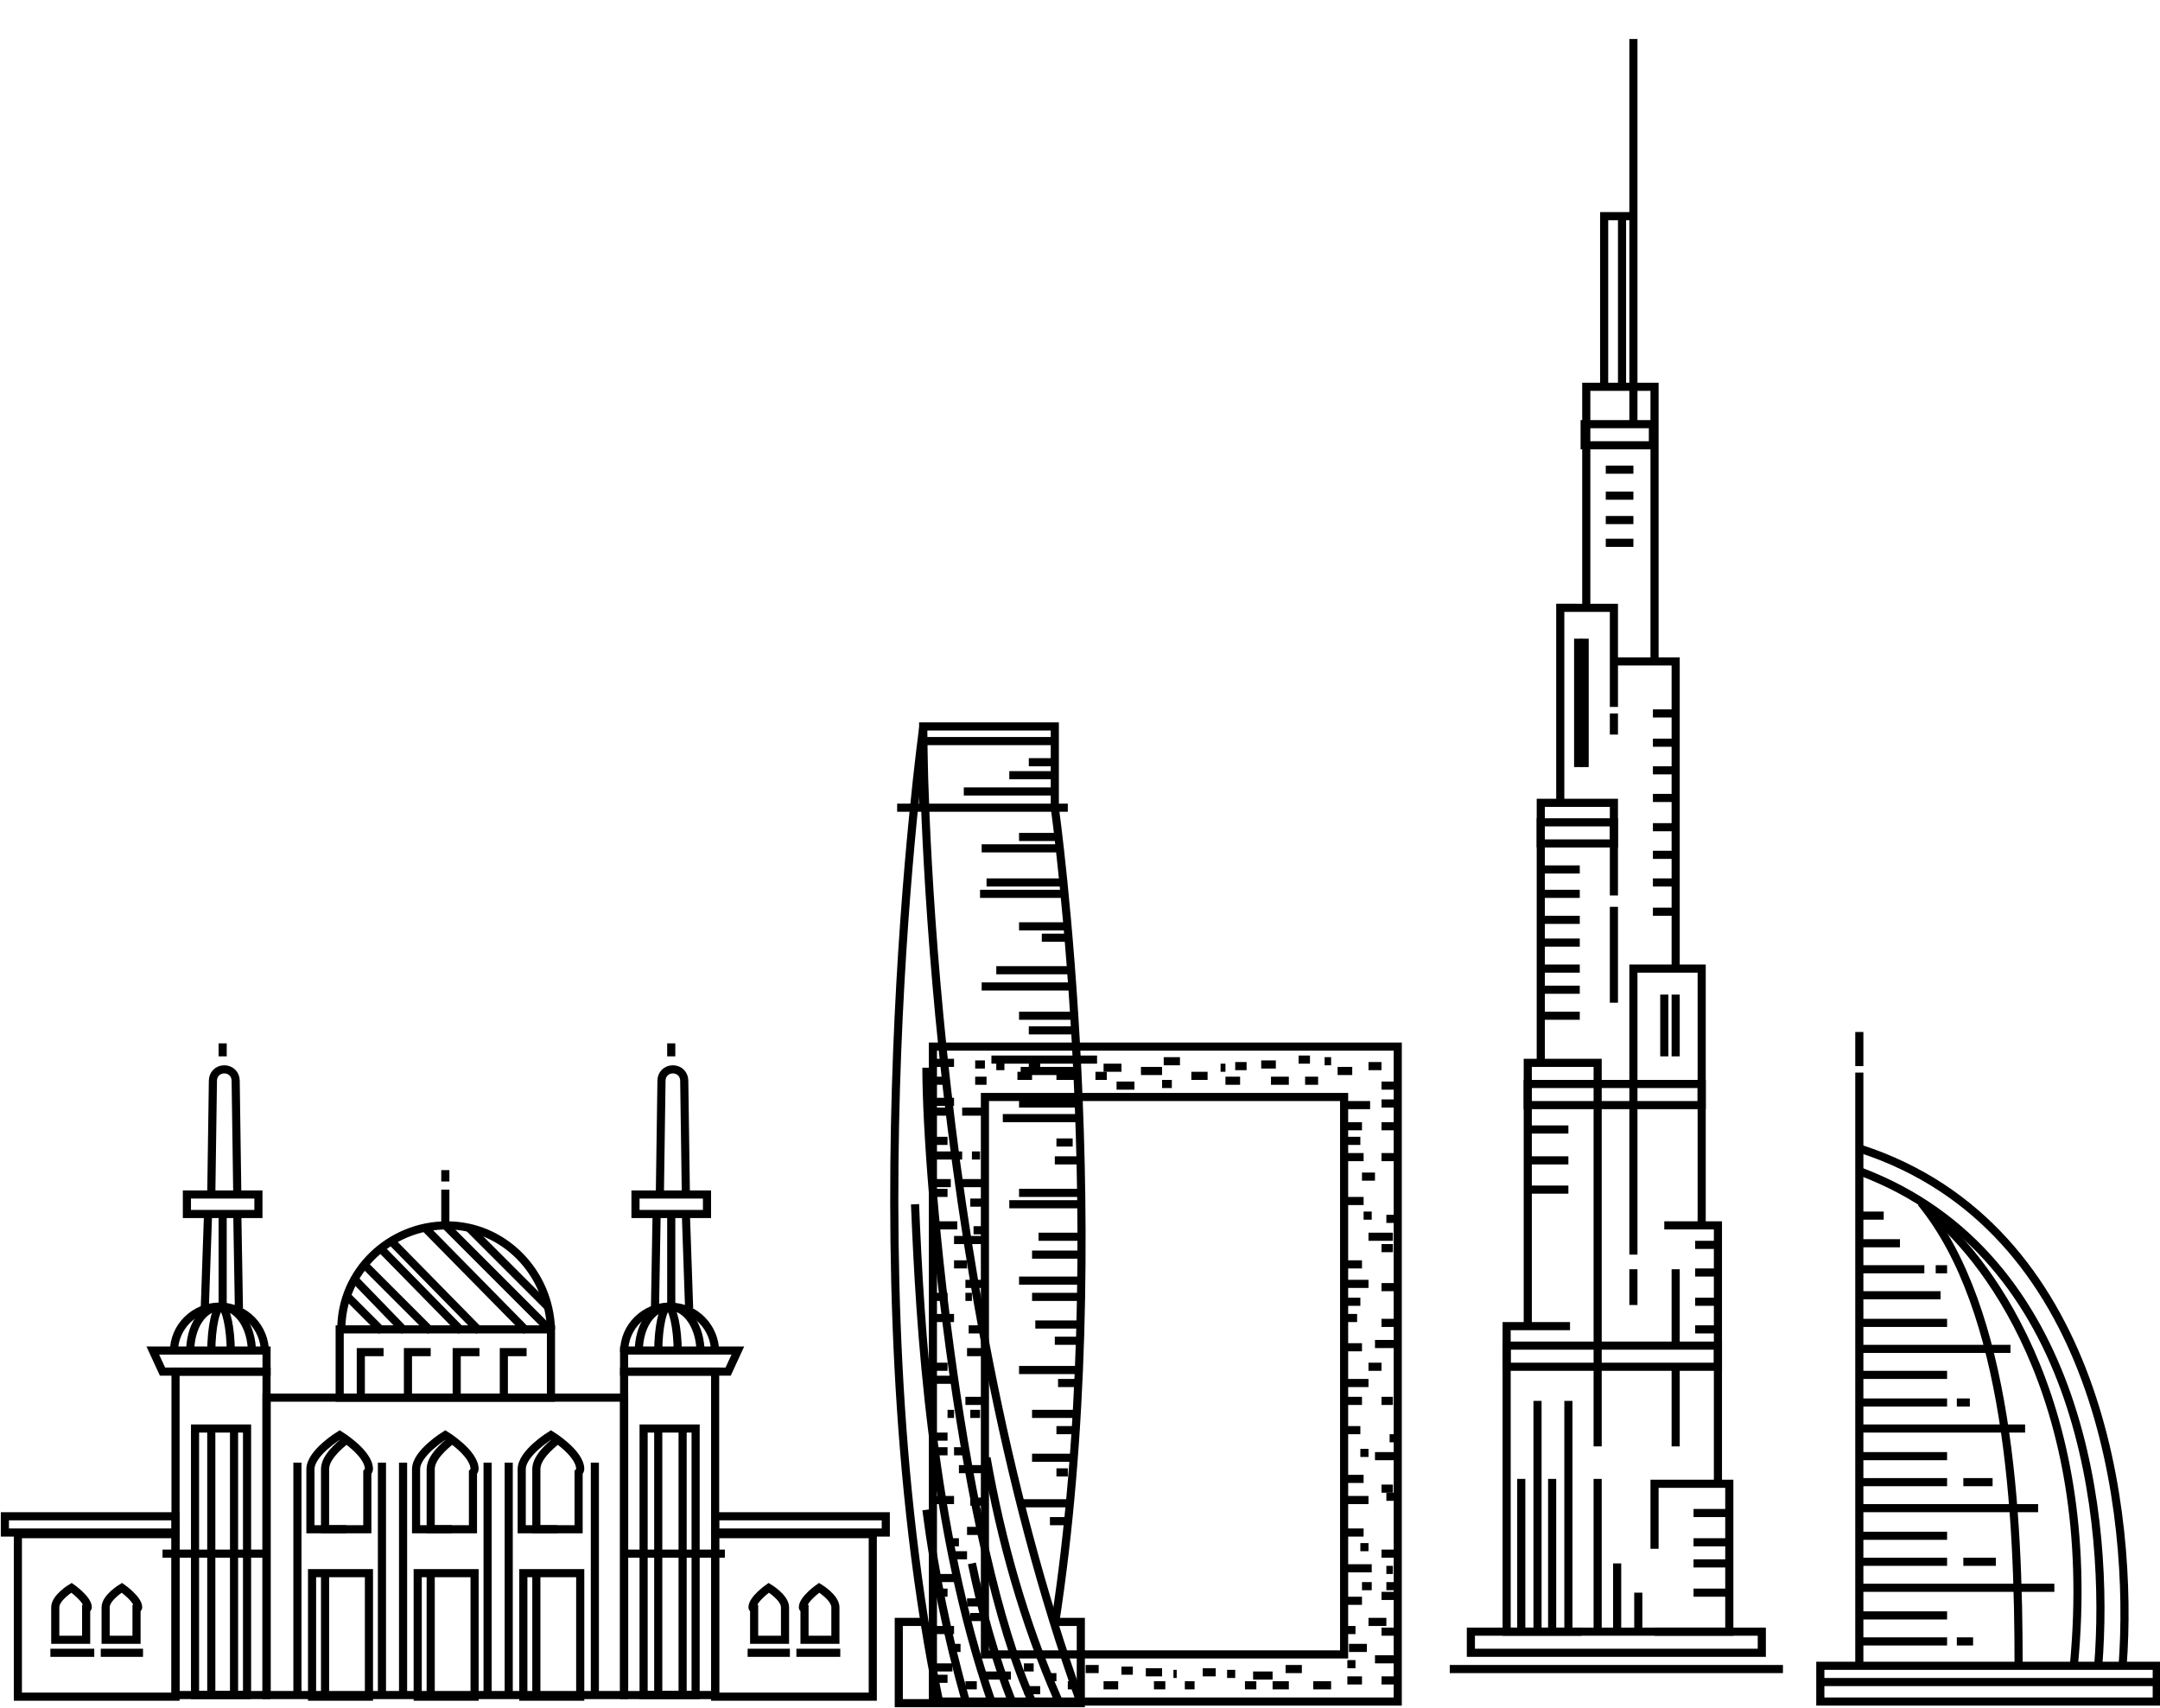 <?xml version="1.0" encoding="utf-8"?>
<!-- Generator: Adobe Illustrator 24.3.0, SVG Export Plug-In . SVG Version: 6.00 Build 0)  -->
<svg version="1.1" id="Layer_1" xmlns="http://www.w3.org/2000/svg" xmlns:xlink="http://www.w3.org/1999/xlink" x="0px" y="0px"
	 viewBox="0 0 132.9 105.1" style="enable-background:new 0 0 132.9 105.1;" xml:space="preserve">
<style type="text/css">
	.st0{fill:none;stroke:#000000;stroke-width:0.5;stroke-miterlimit:10;}
</style>
<rect id="Rectangle_44544" x="90.5" y="100.4" class="st0" width="17.9" height="1.3"/>
<path id="Path_75325" class="st0" d="M96.6,81.6h-3.9v18.8h4.6"/>
<path id="Path_75326" class="st0" d="M98.3,89V65.4H94v16.2"/>
<g id="Group_105124">
	<rect id="Rectangle_44550" x="10.8" y="84.4" class="st0" width="5.6" height="19.9"/>
	<path id="Path_75335" class="st0" d="M38.4,88.8v15.5H44V84.4h-5.6L38.4,88.8"/>
	<rect id="Rectangle_44551" x="16.4" y="86" class="st0" width="22" height="18.3"/>
	<rect id="Rectangle_44552" x="19.2" y="96.8" class="st0" width="3.5" height="7.6"/>
	<path id="Path_75336" class="st0" d="M22.7,90.4c0-1-1.8-2.1-1.8-2.1s-1.8,1.1-1.8,2.1c0,0.1,0,0.1,0,0.2v3.5h3.5v-3.5
		C22.7,90.5,22.7,90.4,22.7,90.4z"/>
	<path id="Path_75337" class="st0" d="M21.3,88.6C20.8,89,20,89.7,20,90.4c0,0.1,0,0.1,0,0.2v3.5h1.3"/>
	<path id="Path_75338" class="st0" d="M27.8,88.6c-0.5,0.4-1.3,1.1-1.3,1.8c0,0.1,0,0.1,0,0.2v3.5h1.3"/>
	<path id="Path_75339" class="st0" d="M34.3,88.6C33.8,89,33,89.7,33,90.4c0,0.1,0,0.1,0,0.2v3.5h1.3"/>
	<path id="Path_75340" class="st0" d="M5.4,98.9c0-0.5-1-1.2-1-1.2s-1,0.6-1,1.2c0,0,0,0.1,0,0.1v1.9h1.9V99
		C5.4,99,5.4,98.9,5.4,98.9z"/>
	<path id="Path_75341" class="st0" d="M8.5,98.9c0-0.5-1-1.2-1-1.2s-1,0.6-1,1.2c0,0,0,0.1,0,0.1v1.9h1.9V99
		C8.5,99,8.5,98.9,8.5,98.9z"/>
	<line id="Line_471" class="st0" x1="18.3" y1="90" x2="18.3" y2="104.3"/>
	<line id="Line_472" class="st0" x1="23.5" y1="90" x2="23.5" y2="104.3"/>
	<rect id="Rectangle_44553" x="25.7" y="96.8" class="st0" width="3.5" height="7.6"/>
	<path id="Path_75342" class="st0" d="M29.2,90.4c0-1-1.8-2.1-1.8-2.1s-1.8,1.1-1.8,2.1c0,0.1,0,0.1,0,0.2v3.5h3.5v-3.5
		C29.2,90.5,29.2,90.4,29.2,90.4z"/>
	<line id="Line_473" class="st0" x1="24.8" y1="90" x2="24.8" y2="104.3"/>
	<line id="Line_474" class="st0" x1="30" y1="90" x2="30" y2="104.3"/>
	<rect id="Rectangle_44554" x="32.2" y="96.8" class="st0" width="3.5" height="7.6"/>
	<path id="Path_75343" class="st0" d="M35.7,90.4c0-1-1.8-2.1-1.8-2.1s-1.8,1.1-1.8,2.1c0,0.1,0,0.1,0,0.2v3.5h3.5v-3.5
		C35.7,90.5,35.7,90.4,35.7,90.4z"/>
	<line id="Line_475" class="st0" x1="31.3" y1="90" x2="31.3" y2="104.3"/>
	<line id="Line_476" class="st0" x1="36.6" y1="90" x2="36.6" y2="104.3"/>
	<rect id="Rectangle_44555" x="12" y="87.9" class="st0" width="3.2" height="16.4"/>
	<rect id="Rectangle_44556" x="39.6" y="87.9" class="st0" width="3.2" height="16.4"/>
	<line id="Line_477" class="st0" x1="10" y1="95.6" x2="16.4" y2="95.6"/>
	<line id="Line_478" class="st0" x1="38.4" y1="95.6" x2="44.6" y2="95.6"/>
	<rect id="Rectangle_44557" x="1.1" y="94.4" class="st0" width="9.7" height="10"/>
	<rect id="Rectangle_44558" x="0.3" y="93.3" class="st0" width="10.5" height="1"/>
	<path id="Path_75344" class="st0" d="M49.4,98.9c0-0.5,1-1.2,1-1.2s1,0.6,1,1.2c0,0,0,0.1,0,0.1v1.9h-1.9V99
		C49.4,99,49.4,98.9,49.4,98.9z"/>
	<path id="Path_75345" class="st0" d="M46.3,98.9c0-0.5,1-1.2,1-1.2s1,0.6,1,1.2c0,0,0,0.1,0,0.1v1.9h-1.9V99
		C46.3,99,46.3,98.9,46.3,98.9z"/>
	<rect id="Rectangle_44559" x="44" y="94.4" class="st0" width="9.7" height="10"/>
	<rect id="Rectangle_44560" x="44" y="93.3" class="st0" width="10.5" height="1"/>
	<rect id="Rectangle_44561" x="20.9" y="81.8" class="st0" width="13" height="4.2"/>
	<path id="Path_75346" class="st0" d="M21,81.8c0-3.6,3-6.4,6.5-6.4c3.5,0,6.3,2.9,6.4,6.4"/>
	<line id="Line_479" class="st0" x1="27.4" y1="75.4" x2="27.4" y2="73.2"/>
	<line id="Line_480" class="st0" x1="22.4" y1="77.8" x2="26.5" y2="81.9"/>
	<line id="Line_481" class="st0" x1="21.3" y1="79.7" x2="23.5" y2="81.9"/>
	<line id="Line_482" class="st0" x1="21.8" y1="78.7" x2="24.9" y2="81.9"/>
	<line id="Line_483" class="st0" x1="24" y1="76.3" x2="29.5" y2="81.9"/>
	<line id="Line_484" class="st0" x1="23.4" y1="76.8" x2="28.4" y2="81.9"/>
	<line id="Line_485" class="st0" x1="26.1" y1="75.5" x2="32.4" y2="81.9"/>
	<line id="Line_486" class="st0" x1="27.4" y1="75.4" x2="33.8" y2="81.8"/>
	<line id="Line_487" class="st0" x1="28.8" y1="75.5" x2="33.7" y2="80.4"/>
	<line id="Line_488" class="st0" x1="27.4" y1="72.7" x2="27.4" y2="72"/>
	<path id="Path_75347" class="st0" d="M16.4,84.4H10l-0.6-1.3h7L16.4,84.4z"/>
	<path id="Path_75348" class="st0" d="M38.4,84.4h6.4l0.6-1.3h-7L38.4,84.4z"/>
	<path id="Path_75349" class="st0" d="M10.7,83.2c0-1.6,1.3-2.8,2.8-2.8c1.6,0,2.8,1.3,2.8,2.8"/>
	<line id="Line_489" class="st0" x1="12.8" y1="74.7" x2="12.6" y2="80.5"/>
	<line id="Line_490" class="st0" x1="14.7" y1="80.5" x2="14.6" y2="74.7"/>
	<rect id="Rectangle_44562" x="11.5" y="73.5" class="st0" width="4.4" height="1.2"/>
	<path id="Path_75350" class="st0" d="M14.6,73.5l-0.1-7l0,0c0-0.4-0.3-0.7-0.7-0.7c-0.4,0-0.7,0.3-0.7,0.7h0l-0.1,7"/>
	<path id="Path_75351" class="st0" d="M38.4,83.2c0-1.6,1.3-2.8,2.8-2.8c1.6,0,2.8,1.3,2.8,2.8"/>
	<line id="Line_491" class="st0" x1="40.4" y1="74.7" x2="40.3" y2="80.5"/>
	<line id="Line_492" class="st0" x1="42.4" y1="80.5" x2="42.2" y2="74.7"/>
	<rect id="Rectangle_44563" x="39.1" y="73.5" class="st0" width="4.4" height="1.2"/>
	<path id="Path_75352" class="st0" d="M42.2,73.5l-0.1-7l0,0c0-0.4-0.3-0.7-0.7-0.7c-0.4,0-0.7,0.3-0.7,0.7h0l-0.1,7"/>
	<line id="Line_493" class="st0" x1="20" y1="96.8" x2="20" y2="104.3"/>
	<line id="Line_494" class="st0" x1="26.5" y1="96.8" x2="26.5" y2="104.3"/>
	<line id="Line_495" class="st0" x1="33" y1="96.8" x2="33" y2="104.3"/>
	<path id="Path_75353" class="st0" d="M11.7,83.2c0-1.6,0.8-2.8,1.9-2.8s1.9,1.3,1.9,2.8"/>
	<path id="Path_75354" class="st0" d="M13,83.2c0-1.6,0.3-2.8,0.6-2.8s0.6,1.3,0.6,2.8"/>
	<line id="Line_496" class="st0" x1="14.4" y1="87.9" x2="14.4" y2="104.3"/>
	<line id="Line_497" class="st0" x1="13" y1="87.9" x2="13" y2="104.3"/>
	<line id="Line_498" class="st0" x1="3.1" y1="101.7" x2="5.8" y2="101.7"/>
	<line id="Line_499" class="st0" x1="6.2" y1="101.7" x2="8.8" y2="101.7"/>
	<line id="Line_500" class="st0" x1="46" y1="101.7" x2="48.6" y2="101.7"/>
	<line id="Line_501" class="st0" x1="49" y1="101.7" x2="51.7" y2="101.7"/>
	<line id="Line_502" class="st0" x1="13.7" y1="74.7" x2="13.7" y2="80.3"/>
	<line id="Line_503" class="st0" x1="13.7" y1="65" x2="13.7" y2="64.2"/>
	<path id="Path_75355" class="st0" d="M39.3,83.2c0-1.6,0.8-2.8,1.9-2.8s1.9,1.3,1.9,2.8"/>
	<path id="Path_75356" class="st0" d="M40.5,83.2c0-1.6,0.3-2.8,0.6-2.8s0.6,1.3,0.6,2.8"/>
	<line id="Line_504" class="st0" x1="42" y1="87.9" x2="42" y2="104.3"/>
	<line id="Line_505" class="st0" x1="40.5" y1="87.9" x2="40.5" y2="104.3"/>
	<line id="Line_506" class="st0" x1="41.3" y1="74.7" x2="41.3" y2="80.3"/>
	<line id="Line_507" class="st0" x1="41.3" y1="65" x2="41.3" y2="64.2"/>
	<path id="Path_75357" class="st0" d="M22.2,86v-2.8h1.4"/>
	<path id="Path_75358" class="st0" d="M25.1,86v-2.8h1.4"/>
	<path id="Path_75359" class="st0" d="M28.1,86v-2.8h1.4"/>
	<path id="Path_75360" class="st0" d="M31,86v-2.8h1.4"/>
	<rect id="Rectangle_44564" x="57.4" y="64.4" class="st0" width="28.6" height="40.3"/>
	<rect id="Rectangle_44565" x="60.6" y="67.5" class="st0" width="22.1" height="34.3"/>
	<line id="Line_508" class="st0" x1="82.7" y1="98.5" x2="83.8" y2="98.5"/>
	<line id="Line_509" class="st0" x1="85" y1="95.6" x2="86" y2="95.6"/>
	<line id="Line_510" class="st0" x1="82.9" y1="96.5" x2="84.4" y2="96.5"/>
	<line id="Line_511" class="st0" x1="82.7" y1="92.3" x2="84.2" y2="92.3"/>
	<line id="Line_512" class="st0" x1="82.7" y1="91" x2="83.9" y2="91"/>
	<line id="Line_513" class="st0" x1="86" y1="89.6" x2="84.6" y2="89.6"/>
	<line id="Line_514" class="st0" x1="86" y1="88.5" x2="85.5" y2="88.5"/>
	<line id="Line_515" class="st0" x1="82.7" y1="86.2" x2="83.8" y2="86.2"/>
	<line id="Line_516" class="st0" x1="82.7" y1="85.1" x2="84.2" y2="85.1"/>
	<line id="Line_517" class="st0" x1="86" y1="82.7" x2="84.6" y2="82.7"/>
	<line id="Line_518" class="st0" x1="86" y1="81.4" x2="85" y2="81.4"/>
	<line id="Line_519" class="st0" x1="82.7" y1="79" x2="84.2" y2="79"/>
	<line id="Line_520" class="st0" x1="82.9" y1="77.8" x2="83.8" y2="77.8"/>
	<line id="Line_521" class="st0" x1="86" y1="75" x2="85.3" y2="75"/>
	<line id="Line_522" class="st0" x1="83.8" y1="72.4" x2="84.6" y2="72.4"/>
	<line id="Line_523" class="st0" x1="82.7" y1="71.2" x2="83.9" y2="71.2"/>
	<line id="Line_524" class="st0" x1="85" y1="69.3" x2="86" y2="69.3"/>
	<line id="Line_525" class="st0" x1="82.7" y1="68" x2="84.3" y2="68"/>
	<line id="Line_526" class="st0" x1="85" y1="66.8" x2="86" y2="66.8"/>
	<line id="Line_527" class="st0" x1="82.3" y1="65.9" x2="83.2" y2="65.9"/>
	<line id="Line_528" class="st0" x1="78.2" y1="66.5" x2="79.3" y2="66.5"/>
	<line id="Line_529" class="st0" x1="79.9" y1="65.2" x2="80.6" y2="65.2"/>
	<line id="Line_530" class="st0" x1="73.3" y1="66.2" x2="74.3" y2="66.2"/>
	<line id="Line_531" class="st0" x1="76" y1="65.6" x2="76.7" y2="65.6"/>
	<line id="Line_532" class="st0" x1="68.7" y1="66.8" x2="69.8" y2="66.8"/>
	<line id="Line_533" class="st0" x1="70.2" y1="65.9" x2="71.5" y2="65.9"/>
	<line id="Line_534" class="st0" x1="66.4" y1="65.2" x2="67.5" y2="65.2"/>
	<line id="Line_535" class="st0" x1="65" y1="66.2" x2="66.1" y2="66.2"/>
	<line id="Line_536" class="st0" x1="58.7" y1="65.4" x2="57.4" y2="65.4"/>
	<line id="Line_537" class="st0" x1="58" y1="66.5" x2="57.4" y2="66.5"/>
	<line id="Line_538" class="st0" x1="59.2" y1="68.4" x2="60.6" y2="68.4"/>
	<line id="Line_539" class="st0" x1="61.3" y1="65.6" x2="61.8" y2="65.6"/>
	<line id="Line_540" class="st0" x1="58.3" y1="70.2" x2="57.4" y2="70.2"/>
	<line id="Line_541" class="st0" x1="59.2" y1="71.1" x2="57.4" y2="71.1"/>
	<line id="Line_542" class="st0" x1="59.2" y1="72.8" x2="60.6" y2="72.8"/>
	<line id="Line_543" class="st0" x1="59.7" y1="74" x2="60.6" y2="74"/>
	<line id="Line_544" class="st0" x1="58.9" y1="75.4" x2="57.4" y2="75.4"/>
	<line id="Line_545" class="st0" x1="58.7" y1="77.8" x2="59.5" y2="77.8"/>
	<line id="Line_546" class="st0" x1="59.4" y1="79" x2="60.6" y2="79"/>
	<line id="Line_547" class="st0" x1="58.7" y1="81.1" x2="57.4" y2="81.1"/>
	<line id="Line_548" class="st0" x1="59.5" y1="83.2" x2="60.6" y2="83.2"/>
	<line id="Line_549" class="st0" x1="58.9" y1="84.9" x2="57.4" y2="84.9"/>
	<line id="Line_550" class="st0" x1="59.4" y1="86.2" x2="60.6" y2="86.2"/>
	<line id="Line_551" class="st0" x1="58.7" y1="89.3" x2="59.4" y2="89.3"/>
	<line id="Line_552" class="st0" x1="59" y1="90.4" x2="60.6" y2="90.4"/>
	<line id="Line_553" class="st0" x1="58.7" y1="92.3" x2="57.4" y2="92.3"/>
	<line id="Line_554" class="st0" x1="59.5" y1="94.2" x2="60.6" y2="94.2"/>
	<line id="Line_555" class="st0" x1="58.7" y1="95.7" x2="59.5" y2="95.7"/>
	<line id="Line_556" class="st0" x1="58.7" y1="97.1" x2="57.4" y2="97.1"/>
	<line id="Line_557" class="st0" x1="59.5" y1="98.6" x2="60.6" y2="98.6"/>
	<line id="Line_558" class="st0" x1="58.7" y1="100.3" x2="57.4" y2="100.3"/>
	<line id="Line_559" class="st0" x1="58.3" y1="103.3" x2="57.4" y2="103.3"/>
	<line id="Line_560" class="st0" x1="60.6" y1="103.1" x2="62.2" y2="103.1"/>
	<line id="Line_561" class="st0" x1="66.8" y1="102.7" x2="67.6" y2="102.7"/>
	<line id="Line_562" class="st0" x1="65.7" y1="103.7" x2="66.6" y2="103.7"/>
	<line id="Line_563" class="st0" x1="74" y1="102.9" x2="74.8" y2="102.9"/>
	<line id="Line_564" class="st0" x1="72.9" y1="103.7" x2="73.5" y2="103.7"/>
	<line id="Line_565" class="st0" x1="70.5" y1="102.9" x2="71.5" y2="102.9"/>
	<line id="Line_566" class="st0" x1="79.1" y1="102.7" x2="80.1" y2="102.7"/>
	<line id="Line_567" class="st0" x1="78.3" y1="103.7" x2="79.3" y2="103.7"/>
	<line id="Line_568" class="st0" x1="82.9" y1="103.4" x2="83.8" y2="103.4"/>
	<line id="Line_569" class="st0" x1="84.6" y1="102.1" x2="86" y2="102.1"/>
	<line id="Line_570" class="st0" x1="83.4" y1="100.3" x2="82.7" y2="100.3"/>
	<line id="Line_571" class="st0" x1="85" y1="86.2" x2="85.7" y2="86.2"/>
	<line id="Line_572" class="st0" x1="82.8" y1="88" x2="83.7" y2="88"/>
	<line id="Line_573" class="st0" x1="85" y1="91.6" x2="85.7" y2="91.6"/>
	<line id="Line_574" class="st0" x1="85.3" y1="92.1" x2="86" y2="92.1"/>
	<line id="Line_575" class="st0" x1="82.9" y1="94.3" x2="83.9" y2="94.3"/>
	<line id="Line_576" class="st0" x1="83.7" y1="95.2" x2="84.2" y2="95.2"/>
	<line id="Line_577" class="st0" x1="85.3" y1="96.6" x2="85.7" y2="96.6"/>
	<line id="Line_578" class="st0" x1="85.3" y1="97.6" x2="86" y2="97.6"/>
	<line id="Line_579" class="st0" x1="85" y1="98.2" x2="86" y2="98.2"/>
	<line id="Line_580" class="st0" x1="83.8" y1="97.6" x2="84.4" y2="97.6"/>
	<line id="Line_581" class="st0" x1="84.2" y1="99.8" x2="85.3" y2="99.8"/>
	<line id="Line_582" class="st0" x1="85" y1="100.4" x2="86.2" y2="100.4"/>
	<line id="Line_583" class="st0" x1="83" y1="101.4" x2="84.1" y2="101.4"/>
	<line id="Line_584" class="st0" x1="82.9" y1="102.4" x2="83.4" y2="102.4"/>
	<line id="Line_585" class="st0" x1="85" y1="103.4" x2="86" y2="103.4"/>
	<line id="Line_586" class="st0" x1="76.6" y1="103.7" x2="77.3" y2="103.7"/>
	<line id="Line_587" class="st0" x1="77.1" y1="103.1" x2="78.3" y2="103.1"/>
	<line id="Line_588" class="st0" x1="80.8" y1="103.7" x2="81.9" y2="103.7"/>
	<line id="Line_589" class="st0" x1="75.5" y1="103" x2="76" y2="103"/>
	<line id="Line_590" class="st0" x1="71" y1="103.7" x2="71.7" y2="103.7"/>
	<line id="Line_591" class="st0" x1="72.2" y1="103" x2="72.4" y2="103"/>
	<line id="Line_592" class="st0" x1="69" y1="102.8" x2="69.7" y2="102.8"/>
	<line id="Line_593" class="st0" x1="67.9" y1="103.7" x2="68.8" y2="103.7"/>
	<line id="Line_594" class="st0" x1="63" y1="104" x2="64" y2="104"/>
	<line id="Line_595" class="st0" x1="64.5" y1="103.2" x2="65" y2="103.2"/>
	<line id="Line_596" class="st0" x1="63" y1="102.6" x2="63.6" y2="102.6"/>
	<line id="Line_597" class="st0" x1="59.4" y1="103.7" x2="60.1" y2="103.7"/>
	<line id="Line_598" class="st0" x1="57.6" y1="102.6" x2="58.6" y2="102.6"/>
	<line id="Line_599" class="st0" x1="58.5" y1="101.4" x2="59.1" y2="101.4"/>
	<line id="Line_600" class="st0" x1="59.7" y1="99.5" x2="60.6" y2="99.5"/>
	<line id="Line_601" class="st0" x1="58.3" y1="98" x2="57.6" y2="98"/>
	<line id="Line_602" class="st0" x1="58.3" y1="94.9" x2="59" y2="94.9"/>
	<line id="Line_603" class="st0" x1="59.7" y1="92.4" x2="60.6" y2="92.4"/>
	<line id="Line_604" class="st0" x1="58.3" y1="89.3" x2="57.4" y2="89.3"/>
	<line id="Line_605" class="st0" x1="58.3" y1="88.4" x2="57.4" y2="88.4"/>
	<line id="Line_606" class="st0" x1="59.7" y1="87" x2="60.3" y2="87"/>
	<line id="Line_607" class="st0" x1="58.7" y1="87" x2="58.3" y2="87"/>
	<line id="Line_608" class="st0" x1="58.3" y1="84.1" x2="57.4" y2="84.1"/>
	<line id="Line_609" class="st0" x1="59.6" y1="81.8" x2="60.6" y2="81.8"/>
	<line id="Line_610" class="st0" x1="58.3" y1="79.8" x2="57.6" y2="79.8"/>
	<line id="Line_611" class="st0" x1="59.4" y1="79.8" x2="59.8" y2="79.8"/>
	<line id="Line_612" class="st0" x1="58.7" y1="76.3" x2="60.6" y2="76.3"/>
	<line id="Line_613" class="st0" x1="59.9" y1="75.7" x2="60.7" y2="75.7"/>
	<line id="Line_614" class="st0" x1="58.5" y1="72.8" x2="57.4" y2="72.8"/>
	<line id="Line_615" class="st0" x1="58.3" y1="73.4" x2="57.4" y2="73.4"/>
	<line id="Line_616" class="st0" x1="59.8" y1="71.1" x2="60.3" y2="71.1"/>
	<line id="Line_617" class="st0" x1="58.3" y1="68.4" x2="57.4" y2="68.4"/>
	<line id="Line_618" class="st0" x1="57.4" y1="67.8" x2="58.7" y2="67.8"/>
	<line id="Line_619" class="st0" x1="60" y1="66.5" x2="60.7" y2="66.5"/>
	<line id="Line_620" class="st0" x1="60" y1="65.5" x2="60.6" y2="65.5"/>
	<line id="Line_621" class="st0" x1="62.6" y1="66.2" x2="63.5" y2="66.2"/>
	<line id="Line_622" class="st0" x1="63.3" y1="65.6" x2="64" y2="65.6"/>
	<line id="Line_623" class="st0" x1="67.9" y1="65.7" x2="69" y2="65.7"/>
	<line id="Line_624" class="st0" x1="67.4" y1="66.2" x2="68.1" y2="66.2"/>
	<line id="Line_625" class="st0" x1="71.6" y1="65.3" x2="72.6" y2="65.3"/>
	<line id="Line_626" class="st0" x1="71.5" y1="66.7" x2="72.1" y2="66.7"/>
	<line id="Line_627" class="st0" x1="75.4" y1="66.5" x2="76.3" y2="66.5"/>
	<line id="Line_628" class="st0" x1="75.1" y1="65.7" x2="75.4" y2="65.7"/>
	<line id="Line_629" class="st0" x1="77.6" y1="65.5" x2="78.5" y2="65.5"/>
	<line id="Line_630" class="st0" x1="80.3" y1="66.5" x2="81.1" y2="66.5"/>
	<line id="Line_631" class="st0" x1="81.5" y1="65.3" x2="81.9" y2="65.3"/>
	<line id="Line_632" class="st0" x1="84.2" y1="65.6" x2="85" y2="65.6"/>
	<line id="Line_633" class="st0" x1="85" y1="67.9" x2="86" y2="67.9"/>
	<line id="Line_634" class="st0" x1="83.8" y1="69.3" x2="82.7" y2="69.3"/>
	<line id="Line_635" class="st0" x1="83.7" y1="70.2" x2="82.7" y2="70.2"/>
	<line id="Line_636" class="st0" x1="85" y1="71.2" x2="86" y2="71.2"/>
	<line id="Line_637" class="st0" x1="83.9" y1="73.9" x2="82.8" y2="73.9"/>
	<line id="Line_638" class="st0" x1="83.9" y1="74.8" x2="84.4" y2="74.8"/>
	<line id="Line_639" class="st0" x1="84.2" y1="76.1" x2="85.7" y2="76.1"/>
	<line id="Line_640" class="st0" x1="85" y1="76.8" x2="85.7" y2="76.8"/>
	<line id="Line_641" class="st0" x1="83.7" y1="80.1" x2="82.8" y2="80.1"/>
	<line id="Line_642" class="st0" x1="83.5" y1="81.1" x2="82.8" y2="81.1"/>
	<line id="Line_643" class="st0" x1="85" y1="79.2" x2="86" y2="79.2"/>
	<line id="Line_644" class="st0" x1="83.8" y1="82.9" x2="82.9" y2="82.9"/>
	<line id="Line_645" class="st0" x1="84.2" y1="84.1" x2="85" y2="84.1"/>
	<line id="Line_646" class="st0" x1="83.7" y1="89.4" x2="84.2" y2="89.4"/>
	<path id="Path_75361" class="st0" d="M56.9,99.8h-1.6v5h11.2v-5h-1.6"/>
	<path id="Path_75362" class="st0" d="M66.5,104.8c-9.7-27-9.7-60-9.7-60s-4.6,33.1,1,60"/>
	<path id="Path_75363" class="st0" d="M64.9,49.7c0,0,3.7,26.5,0,50.3"/>
	<line id="Line_647" class="st0" x1="65.1" y1="51.5" x2="62.7" y2="51.5"/>
	<line id="Line_648" class="st0" x1="65.4" y1="54.3" x2="60.7" y2="54.3"/>
	<line id="Line_649" class="st0" x1="65.7" y1="57" x2="62.7" y2="57"/>
	<line id="Line_650" class="st0" x1="65.9" y1="59.7" x2="61.3" y2="59.7"/>
	<line id="Line_651" class="st0" x1="66.2" y1="62.5" x2="62.7" y2="62.5"/>
	<line id="Line_652" class="st0" x1="66.3" y1="65.2" x2="61" y2="65.2"/>
	<line id="Line_653" class="st0" x1="66.4" y1="67.9" x2="62.7" y2="67.9"/>
	<line id="Line_654" class="st0" x1="66" y1="70.3" x2="65" y2="70.3"/>
	<line id="Line_655" class="st0" x1="66.5" y1="73.4" x2="62.7" y2="73.4"/>
	<line id="Line_656" class="st0" x1="66.5" y1="76.1" x2="63.9" y2="76.1"/>
	<line id="Line_657" class="st0" x1="66.5" y1="78.8" x2="62.7" y2="78.8"/>
	<line id="Line_658" class="st0" x1="66.4" y1="81.5" x2="63.7" y2="81.5"/>
	<line id="Line_659" class="st0" x1="66.4" y1="84.3" x2="62.7" y2="84.3"/>
	<line id="Line_660" class="st0" x1="66.2" y1="87" x2="63.5" y2="87"/>
	<line id="Line_661" class="st0" x1="66.1" y1="89.7" x2="63.5" y2="89.7"/>
	<line id="Line_662" class="st0" x1="65.7" y1="92.5" x2="62.7" y2="92.5"/>
	<path id="Path_75364" class="st0" d="M56.3,74.1c0.3,7.4,1,19.9,4.7,30.6"/>
	<line id="Line_663" class="st0" x1="55.2" y1="49.7" x2="65.7" y2="49.7"/>
	<path id="Path_75365" class="st0" d="M64.9,49.7v-5h-8.1v5"/>
	<path id="Path_75366" class="st0" d="M57,65.7c0,7.3,2.2,29.5,6.5,39"/>
	<path id="Path_75367" class="st0" d="M60.7,89.7c0.9,5.1,2.3,10.1,4.4,14.9"/>
	<path id="Path_75368" class="st0" d="M57,92.9c0.5,3.9,1.3,7.8,2.4,11.7"/>
	<path id="Path_75369" class="st0" d="M59.8,96.2c0.6,2.9,1.4,5.8,2.5,8.6"/>
	<line id="Line_664" class="st0" x1="64.9" y1="48.7" x2="59.3" y2="48.7"/>
	<line id="Line_665" class="st0" x1="64.9" y1="47.7" x2="62.1" y2="47.7"/>
	<line id="Line_666" class="st0" x1="64.9" y1="46.9" x2="63.3" y2="46.9"/>
	<line id="Line_667" class="st0" x1="64.8" y1="45.6" x2="56.6" y2="45.6"/>
	<line id="Line_668" class="st0" x1="65.2" y1="52.2" x2="60.4" y2="52.2"/>
	<line id="Line_669" class="st0" x1="65.4" y1="55" x2="60.3" y2="55"/>
	<line id="Line_670" class="st0" x1="65.6" y1="57.7" x2="64.1" y2="57.7"/>
	<line id="Line_671" class="st0" x1="65.9" y1="60.7" x2="60.4" y2="60.7"/>
	<line id="Line_672" class="st0" x1="66.2" y1="63.4" x2="63.3" y2="63.4"/>
	<line id="Line_673" class="st0" x1="66.3" y1="65.9" x2="62.8" y2="65.9"/>
	<line id="Line_674" class="st0" x1="66.3" y1="68.8" x2="61.7" y2="68.8"/>
	<line id="Line_675" class="st0" x1="66.5" y1="71.4" x2="64.9" y2="71.4"/>
	<line id="Line_676" class="st0" x1="66.4" y1="74.1" x2="62.1" y2="74.1"/>
	<line id="Line_677" class="st0" x1="66.5" y1="77.2" x2="63.5" y2="77.2"/>
	<line id="Line_678" class="st0" x1="66.5" y1="79.8" x2="63.5" y2="79.8"/>
	<line id="Line_679" class="st0" x1="66.4" y1="82.5" x2="64.9" y2="82.5"/>
	<line id="Line_680" class="st0" x1="66.3" y1="85.1" x2="65.1" y2="85.1"/>
	<line id="Line_681" class="st0" x1="66.1" y1="88" x2="65" y2="88"/>
	<line id="Line_682" class="st0" x1="65.7" y1="90.6" x2="65" y2="90.6"/>
	<line id="Line_683" class="st0" x1="65.7" y1="93.6" x2="64.6" y2="93.6"/>
	<rect id="Rectangle_44566" x="112" y="102.5" class="st0" width="20.7" height="2.2"/>
	<line id="Line_684" class="st0" x1="114.4" y1="102.5" x2="114.4" y2="66"/>
	<path id="Path_75370" class="st0" d="M130.6,102.5c0.7-9.4-1.4-27-16.1-31.8"/>
	<path id="Path_75371" class="st0" d="M129.1,102.5c0.7-8.9-0.9-25.2-14.6-30.4"/>
	<path id="Path_75372" class="st0" d="M118.2,74c5.4,6.6,6,19.1,6,28.5"/>
	<line id="Line_685" class="st0" x1="114.4" y1="101" x2="119.8" y2="101"/>
	<line id="Line_686" class="st0" x1="114.4" y1="99.4" x2="119.8" y2="99.4"/>
	<line id="Line_687" class="st0" x1="114.4" y1="97.7" x2="126.4" y2="97.7"/>
	<line id="Line_688" class="st0" x1="114.4" y1="96.1" x2="119.8" y2="96.1"/>
	<line id="Line_689" class="st0" x1="114.4" y1="94.5" x2="119.8" y2="94.5"/>
	<line id="Line_690" class="st0" x1="114.4" y1="92.8" x2="125.4" y2="92.8"/>
	<line id="Line_691" class="st0" x1="114.4" y1="91.2" x2="119.8" y2="91.2"/>
	<line id="Line_692" class="st0" x1="114.4" y1="89.6" x2="119.8" y2="89.6"/>
	<line id="Line_693" class="st0" x1="114.4" y1="87.9" x2="124.6" y2="87.9"/>
	<line id="Line_694" class="st0" x1="114.4" y1="86.3" x2="119.8" y2="86.3"/>
	<line id="Line_695" class="st0" x1="114.4" y1="84.6" x2="119.8" y2="84.6"/>
	<line id="Line_696" class="st0" x1="114.4" y1="83" x2="123.7" y2="83"/>
	<line id="Line_697" class="st0" x1="114.4" y1="81.4" x2="119.8" y2="81.4"/>
	<line id="Line_698" class="st0" x1="114.4" y1="79.7" x2="119.4" y2="79.7"/>
	<line id="Line_699" class="st0" x1="114.4" y1="78.1" x2="118.4" y2="78.1"/>
	<line id="Line_700" class="st0" x1="114.4" y1="76.5" x2="116.9" y2="76.5"/>
	<line id="Line_701" class="st0" x1="114.4" y1="74.8" x2="115.9" y2="74.8"/>
	<line id="Line_702" class="st0" x1="120.4" y1="86.3" x2="121.2" y2="86.3"/>
	<line id="Line_703" class="st0" x1="120.8" y1="91.2" x2="122.6" y2="91.2"/>
	<line id="Line_704" class="st0" x1="120.8" y1="96.1" x2="122.8" y2="96.1"/>
	<line id="Line_705" class="st0" x1="120.4" y1="101" x2="121.4" y2="101"/>
	<line id="Line_706" class="st0" x1="119.1" y1="78.1" x2="119.8" y2="78.1"/>
	<path id="Path_75373" class="st0" d="M118.6,74.5c3.2,2.4,10.6,11.3,9,28"/>
	<line id="Line_707" class="st0" x1="114.4" y1="65.6" x2="114.4" y2="63.5"/>
	<line id="Line_708" class="st0" x1="112" y1="103.5" x2="132.6" y2="103.5"/>
</g>
<path id="Path_75327" class="st0" d="M99.3,55.1v-5.7h-4.5v16.2"/>
<path id="Path_75328" class="st0" d="M101.8,100.4h4.6v-9.1h-4.6v4"/>
<path id="Path_75329" class="st0" d="M102.4,75.4h3.3v15.9"/>
<path id="Path_75330" class="st0" d="M100.5,77.2V59.6h4.2v15.9"/>
<path id="Path_75331" class="st0" d="M99.3,43.5v-6.1H96v11.9"/>
<path id="Path_75332" class="st0" d="M103.1,59.6V40.7h-3.8"/>
<path id="Path_75333" class="st0" d="M97.6,37.4V23.8h4.2v16.9"/>
<line id="Line_421" class="st0" x1="100.5" y1="2.4" x2="100.5" y2="26.1"/>
<path id="Path_75334" class="st0" d="M98.7,23.8V13.3h1.8"/>
<rect id="Rectangle_44545" x="92.7" y="82.8" class="st0" width="13" height="1.3"/>
<rect id="Rectangle_44546" x="94" y="66.7" class="st0" width="10.7" height="1.3"/>
<rect id="Rectangle_44547" x="94.8" y="50.6" class="st0" width="4.5" height="1.3"/>
<rect id="Rectangle_44548" x="97.5" y="26.1" class="st0" width="4.2" height="1.3"/>
<line id="Line_422" class="st0" x1="103.1" y1="78.1" x2="103.1" y2="82.9"/>
<line id="Line_423" class="st0" x1="94.6" y1="86.2" x2="94.6" y2="100.4"/>
<line id="Line_424" class="st0" x1="96.5" y1="86.2" x2="96.5" y2="100.4"/>
<line id="Line_425" class="st0" x1="106.5" y1="93.1" x2="104.2" y2="93.1"/>
<line id="Line_426" class="st0" x1="106.5" y1="94.9" x2="104.2" y2="94.9"/>
<line id="Line_427" class="st0" x1="106.5" y1="96.2" x2="104.2" y2="96.2"/>
<line id="Line_428" class="st0" x1="106.5" y1="98" x2="104.2" y2="98"/>
<line id="Line_429" class="st0" x1="94" y1="69.5" x2="96.5" y2="69.5"/>
<line id="Line_430" class="st0" x1="94" y1="71.4" x2="96.5" y2="71.4"/>
<line id="Line_431" class="st0" x1="94" y1="73.2" x2="96.5" y2="73.2"/>
<line id="Line_432" class="st0" x1="102.4" y1="61.2" x2="102.4" y2="65"/>
<line id="Line_433" class="st0" x1="94.8" y1="53.5" x2="97.2" y2="53.5"/>
<line id="Line_434" class="st0" x1="94.8" y1="55" x2="97.2" y2="55"/>
<line id="Line_435" class="st0" x1="94.8" y1="56.6" x2="97.2" y2="56.6"/>
<line id="Line_436" class="st0" x1="94.8" y1="58" x2="97.2" y2="58"/>
<line id="Line_437" class="st0" x1="94.8" y1="59.6" x2="97.2" y2="59.6"/>
<line id="Line_438" class="st0" x1="94.8" y1="60.9" x2="97.2" y2="60.9"/>
<line id="Line_439" class="st0" x1="94.8" y1="62.5" x2="97.2" y2="62.5"/>
<line id="Line_440" class="st0" x1="97.5" y1="39.3" x2="97.5" y2="47.2"/>
<line id="Line_441" class="st0" x1="103.1" y1="43.9" x2="101.7" y2="43.9"/>
<line id="Line_442" class="st0" x1="103.1" y1="45.7" x2="101.7" y2="45.7"/>
<line id="Line_443" class="st0" x1="103.1" y1="47.4" x2="101.7" y2="47.4"/>
<line id="Line_444" class="st0" x1="103.1" y1="49.1" x2="101.7" y2="49.1"/>
<line id="Line_445" class="st0" x1="105.7" y1="76.6" x2="104.3" y2="76.6"/>
<line id="Line_446" class="st0" x1="105.7" y1="78.3" x2="104.3" y2="78.3"/>
<line id="Line_447" class="st0" x1="105.7" y1="80.1" x2="104.3" y2="80.1"/>
<line id="Line_448" class="st0" x1="105.7" y1="81.8" x2="104.3" y2="81.8"/>
<line id="Line_449" class="st0" x1="103.1" y1="50.9" x2="101.7" y2="50.9"/>
<line id="Line_450" class="st0" x1="103.1" y1="52.6" x2="101.7" y2="52.6"/>
<line id="Line_451" class="st0" x1="103.1" y1="54.3" x2="101.7" y2="54.3"/>
<line id="Line_452" class="st0" x1="103.1" y1="56.1" x2="101.7" y2="56.1"/>
<line id="Line_453" class="st0" x1="98.8" y1="28.9" x2="100.5" y2="28.9"/>
<line id="Line_454" class="st0" x1="98.8" y1="30.5" x2="100.5" y2="30.5"/>
<line id="Line_455" class="st0" x1="98.8" y1="32" x2="100.5" y2="32"/>
<line id="Line_456" class="st0" x1="103.1" y1="84.1" x2="103.1" y2="89"/>
<line id="Line_457" class="st0" x1="99.3" y1="55.8" x2="99.3" y2="61.7"/>
<line id="Line_458" class="st0" x1="99.3" y1="43.9" x2="99.3" y2="45.2"/>
<line id="Line_459" class="st0" x1="97.1" y1="39.3" x2="97.1" y2="47.2"/>
<line id="Line_460" class="st0" x1="98.8" y1="33.4" x2="100.5" y2="33.4"/>
<line id="Line_461" class="st0" x1="99.8" y1="13.2" x2="99.8" y2="23.8"/>
<line id="Line_463" class="st0" x1="103.1" y1="61.2" x2="103.1" y2="65"/>
<line id="Line_464" class="st0" x1="100.5" y1="78.1" x2="100.5" y2="80.3"/>
<line id="Line_465" class="st0" x1="95.5" y1="91" x2="95.5" y2="100.3"/>
<line id="Line_466" class="st0" x1="93.6" y1="91" x2="93.6" y2="100.3"/>
<line id="Line_467" class="st0" x1="98.3" y1="91" x2="98.3" y2="100.3"/>
<line id="Line_468" class="st0" x1="99.5" y1="96.2" x2="99.5" y2="100.3"/>
<line id="Line_469" class="st0" x1="100.8" y1="98" x2="100.8" y2="100.3"/>
<line id="Line_470" class="st0" x1="89.2" y1="102.7" x2="109.7" y2="102.7"/>
</svg>
